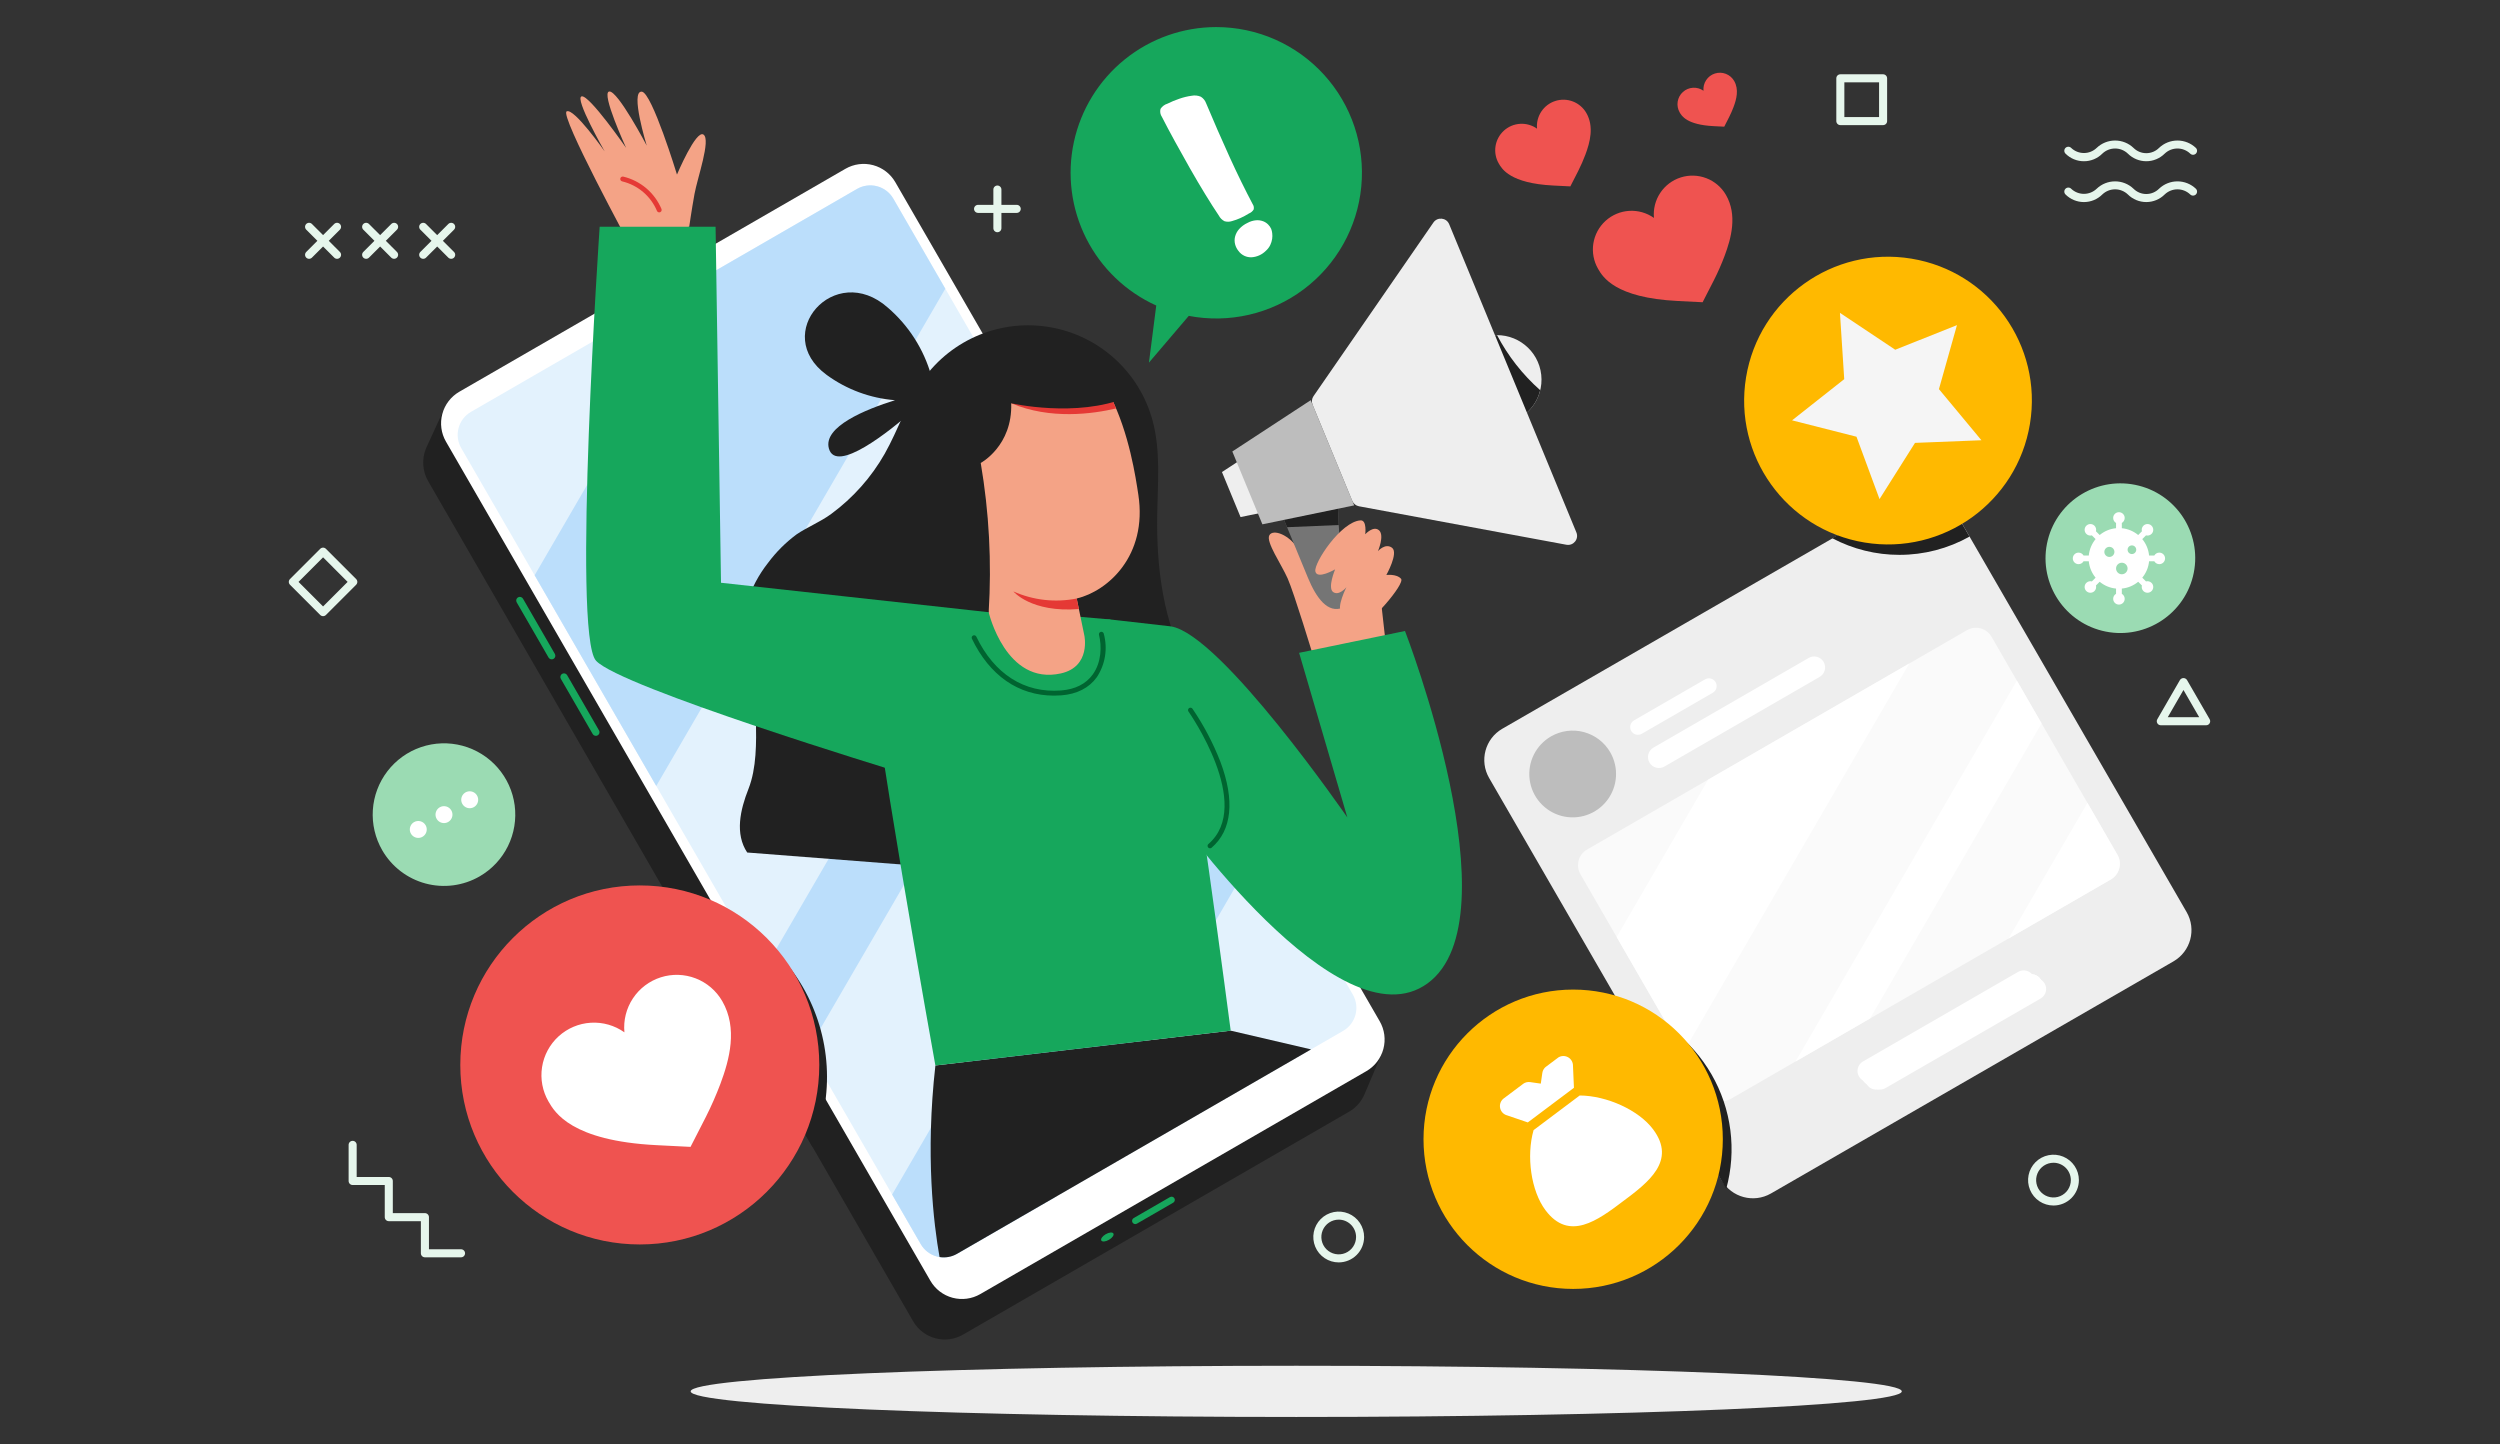 <svg width="554" height="320" viewBox="0 0 554 320" fill="none" xmlns="http://www.w3.org/2000/svg">
<rect x="0" y="0" width="554" height="320" fill="#333333" stroke="none"/>
<path d="M302.39 236.243C302.255 235.917 302.099 235.601 301.924 235.295L194.581 49.349C193.508 47.49 191.741 46.134 189.668 45.578C187.595 45.023 185.386 45.313 183.527 46.386L100.31 94.437L98.279 90.919L94.467 99.212C93.936 100.434 93.707 101.766 93.801 103.095C93.895 104.424 94.308 105.71 95.006 106.845L202.35 292.792C203.423 294.65 205.191 296.007 207.264 296.562C209.337 297.118 211.546 296.827 213.404 295.754L298.962 246.351C300.498 245.466 301.7 244.1 302.382 242.464L306.191 233.506L302.39 236.243Z" fill="#212121"/>
<path d="M302.783 237.37L217.224 286.773C215.365 287.846 213.156 288.137 211.083 287.582C209.01 287.026 207.243 285.67 206.169 283.811L98.825 97.865C97.752 96.006 97.461 93.797 98.017 91.724C98.572 89.65 99.928 87.883 101.787 86.809L187.346 37.406C189.205 36.333 191.414 36.042 193.487 36.598C195.56 37.154 197.327 38.51 198.4 40.369L305.745 226.315C306.818 228.174 307.109 230.383 306.553 232.456C305.998 234.529 304.642 236.297 302.783 237.37Z" fill="white"/>
<path d="M135.013 70.986C134.928 70.986 134.844 70.958 134.777 70.906C134.709 70.854 134.66 70.781 134.638 70.699C134.615 70.616 134.621 70.529 134.654 70.45C134.686 70.371 134.744 70.305 134.818 70.262L156.502 57.741C156.546 57.716 156.595 57.699 156.645 57.693C156.696 57.686 156.747 57.689 156.796 57.703C156.846 57.716 156.892 57.739 156.932 57.77C156.973 57.801 157.007 57.84 157.032 57.884C157.058 57.928 157.074 57.977 157.081 58.027C157.087 58.078 157.084 58.129 157.071 58.178C157.057 58.228 157.035 58.274 157.004 58.314C156.973 58.355 156.934 58.389 156.89 58.414L135.206 70.934C135.148 70.968 135.081 70.986 135.013 70.986Z" fill="#EF5350"/>
<path d="M299.788 220.404L197.961 44.02C196.336 41.205 192.737 40.24 189.922 41.866L104.364 91.269C101.55 92.895 100.586 96.494 102.211 99.309L204.038 275.693C205.663 278.508 209.262 279.473 212.077 277.848L297.634 228.444C300.449 226.819 301.413 223.219 299.788 220.404Z" fill="#E3F2FD"/>
<path d="M279.901 185.962L233.773 265.323L212.073 277.853C210.721 278.631 209.115 278.842 207.608 278.438C206.101 278.034 204.815 277.049 204.034 275.698L197.698 264.719L261.751 154.517L279.901 185.962ZM145.427 174.175L209.48 63.977L197.96 44.021C197.178 42.67 195.893 41.685 194.385 41.281C192.878 40.877 191.272 41.088 189.92 41.867L157.28 60.714L118.473 127.483L145.427 174.175ZM243.179 122.347L233.192 105.048L169.139 215.246L179.126 232.546L243.179 122.347Z" fill="#BBDEFB"/>
<path d="M272.725 228.395L207.284 236.11C205.034 255.97 206.904 271.261 208.203 278.56C209.536 278.777 210.904 278.526 212.074 277.849L290.532 232.546L272.725 228.395Z" fill="#212121"/>
<path d="M122.663 146.01C122.478 146.117 122.258 146.146 122.051 146.09C121.845 146.035 121.669 145.9 121.562 145.714L114.496 133.475C114.443 133.383 114.408 133.282 114.395 133.176C114.381 133.071 114.388 132.965 114.415 132.862C114.443 132.76 114.49 132.664 114.555 132.58C114.619 132.496 114.7 132.425 114.791 132.373C114.977 132.266 115.197 132.237 115.403 132.292C115.61 132.347 115.786 132.482 115.893 132.667L122.959 144.907C123.012 144.999 123.047 145.1 123.06 145.206C123.074 145.311 123.067 145.417 123.04 145.52C123.012 145.622 122.965 145.718 122.9 145.802C122.836 145.886 122.755 145.957 122.663 146.01ZM132.742 161.854L125.676 149.615C125.624 149.523 125.553 149.443 125.469 149.378C125.385 149.314 125.289 149.266 125.187 149.239C125.084 149.212 124.978 149.205 124.873 149.218C124.768 149.232 124.666 149.267 124.575 149.32C124.483 149.373 124.402 149.443 124.338 149.527C124.273 149.611 124.226 149.707 124.198 149.81C124.171 149.912 124.164 150.019 124.178 150.124C124.192 150.229 124.226 150.33 124.279 150.422L131.345 162.662C131.452 162.847 131.628 162.982 131.835 163.037C132.041 163.092 132.261 163.063 132.447 162.956C132.539 162.904 132.62 162.833 132.684 162.75C132.749 162.666 132.797 162.57 132.825 162.467C132.852 162.365 132.86 162.258 132.846 162.153C132.833 162.048 132.798 161.946 132.745 161.854H132.742ZM260.245 265.54C260.15 265.376 259.994 265.256 259.811 265.207C259.628 265.158 259.433 265.184 259.268 265.278L251.222 269.925C251.058 270.02 250.938 270.176 250.889 270.359C250.84 270.542 250.865 270.738 250.96 270.902C251.055 271.066 251.211 271.185 251.394 271.234C251.577 271.283 251.772 271.258 251.936 271.163L259.983 266.517C260.147 266.422 260.267 266.266 260.316 266.083C260.366 265.9 260.34 265.704 260.245 265.54ZM245.032 273.499C244.292 273.927 243.852 274.55 244.049 274.896C244.247 275.242 245.006 275.168 245.746 274.741C246.487 274.313 246.926 273.69 246.729 273.344C246.532 272.998 245.772 273.072 245.032 273.499Z" fill="#16A75C"/>
<path d="M211.112 87.27C209.858 87.693 208.574 88.018 207.269 88.241C207.36 89.182 207.375 90.129 207.313 91.072L211.112 87.27Z" fill="#16A75C"/>
<path d="M206.368 83.244C204.707 77.388 201.363 72.15 196.751 68.179C184.968 57.728 170.729 73.986 183.19 83.079C187.623 86.315 192.869 88.256 198.342 88.684C191.799 90.728 182.383 94.554 183.676 99.365C185.228 105.136 197.266 95.416 202.203 91.127C202.656 88.103 204.125 85.323 206.368 83.244Z" fill="#212121"/>
<path d="M204.625 191.949L165.581 188.917C162.824 184.777 164.029 179.466 165.855 174.838C167.68 170.211 167.606 164.547 167.519 159.573C167.411 153.478 165.993 149.219 164.893 143.222C163.701 136.729 166.111 129.945 170.184 124.752C171.978 122.331 174.123 120.191 176.546 118.401C178.997 116.747 181.785 115.666 184.201 113.885C189.038 110.325 193.072 105.788 196.042 100.568C199.107 95.152 200.984 89.066 204.611 84.009C207.756 79.623 212.079 76.218 217.079 74.187C222.08 72.156 227.553 71.583 232.865 72.534C238.177 73.485 243.111 75.921 247.097 79.561C251.082 83.2 253.955 87.894 255.384 93.099C257.228 99.817 256.562 106.923 256.44 113.888C256.23 125.742 257.75 137.957 263.484 148.333L204.625 191.949Z" fill="#212121"/>
<path d="M259.465 138.805L246.062 137.277L211.852 137.427L192.558 142.499C192.575 154.528 207.28 236.11 207.28 236.11L272.722 228.395C272.722 228.395 264.178 162.942 259.465 138.805Z" fill="#16A75C"/>
<path d="M220.78 135.255L211.856 137.428C211.856 137.428 229.186 153.118 237.569 150.506C245.952 147.893 246.067 137.278 246.067 137.278L239.441 136.701L220.78 135.255Z" fill="#16A75C"/>
<path d="M219.088 135.666L212.797 116.433C212.797 116.433 202.787 121.517 200.757 113.038C198.951 105.483 207.202 103.737 211.709 106.777C211.709 106.777 200.775 81.043 223.617 75.69C246.458 70.336 251.102 101.997 252.26 109.656C254.301 123.143 245.509 130.98 238.598 132.627L240.293 140.835C240.293 140.835 241.805 147.734 235.087 149.23C222.874 151.951 219.088 135.666 219.088 135.666Z" fill="#F4A386"/>
<path d="M210.54 113.051C210.582 113.05 210.623 113.045 210.663 113.036C210.737 113.019 210.807 112.988 210.868 112.944C210.93 112.9 210.983 112.845 211.023 112.781C211.063 112.717 211.091 112.645 211.103 112.571C211.116 112.496 211.114 112.42 211.097 112.346C210.925 111.59 210.574 110.886 210.074 110.293C209.574 109.701 208.939 109.237 208.222 108.94C207.506 108.644 206.729 108.523 205.956 108.589C205.183 108.655 204.438 108.906 203.782 109.319C203.658 109.404 203.572 109.533 203.542 109.679C203.511 109.825 203.539 109.978 203.619 110.105C203.698 110.231 203.824 110.322 203.969 110.358C204.115 110.393 204.268 110.371 204.397 110.296C204.897 109.98 205.465 109.788 206.054 109.738C206.643 109.687 207.236 109.778 207.782 110.004C208.329 110.23 208.813 110.584 209.194 111.036C209.575 111.488 209.843 112.025 209.973 112.601C210.002 112.73 210.075 112.844 210.178 112.926C210.281 113.008 210.409 113.052 210.54 113.051Z" fill="#16A75C"/>
<path d="M238.598 132.629C233.871 133.572 228.969 133.024 224.567 131.06C224.567 131.06 228.473 135.812 239.077 134.964L238.598 132.629Z" fill="#E53935"/>
<path d="M244.915 85.687L224.082 89.365C232.753 93.037 242.166 91.729 247.33 90.506C246.632 88.848 245.825 87.239 244.915 85.687Z" fill="#E53935"/>
<path d="M206.219 92.791C206.219 92.791 207.547 77.725 224.018 74.244C240.49 70.763 249.688 88.076 249.688 88.076C238.525 92.66 224.081 89.365 224.081 89.365C224.401 98.81 217.33 102.593 217.33 102.593C219.189 113.512 219.78 124.61 219.089 135.665C219.089 135.665 203.816 124.878 199.329 115.826C194.842 106.773 206.219 92.791 206.219 92.791Z" fill="#212121"/>
<path d="M152.732 50.231C152.732 50.231 153.25 46.607 153.896 43.014C154.542 39.42 157.566 30.972 155.896 29.826C154.225 28.681 150.018 38.685 150.018 38.685C150.018 38.685 144.478 20.515 142.227 20.313C139.559 20.073 143.319 32.27 143.319 32.27C143.319 32.27 136.884 20.012 135.002 20.276C133.119 20.539 138.749 32.77 138.749 32.77C138.749 32.77 130.602 21.012 128.903 21.354C127.205 21.696 133.994 33.549 133.994 33.549C133.994 33.549 127.182 23.835 125.572 24.682C123.962 25.529 139.662 54.443 139.662 54.443L152.732 50.231Z" fill="#F4A386"/>
<path d="M219.088 135.666L159.776 129.14L158.572 50.241H132.888C132.888 50.241 126.723 140.53 132.078 146.414C137.433 152.299 198.762 170.95 198.762 170.95L219.088 135.666Z" fill="#16A75C"/>
<path d="M287.915 122.013C285.764 118.394 282.018 117.147 281.272 118.644C280.526 120.142 283.91 124.963 285.338 128.168C286.766 131.373 291.047 145.52 291.047 145.52L306.994 141.832L305.896 132.033L287.915 122.013Z" fill="#F4A386"/>
<path d="M259.465 138.805C270.599 140.544 298.573 181.15 298.573 181.15L287.883 144.667L311.345 139.828C311.345 139.828 336.02 203.525 316.363 217.904C296.706 232.283 259.461 179.257 259.461 179.257L259.465 138.805Z" fill="#16A75C"/>
<path d="M332.81 93.927C338.222 93.336 342.13 88.469 341.539 83.056C340.948 77.644 336.082 73.735 330.67 74.326C325.258 74.916 321.35 79.783 321.941 85.196C322.531 90.609 327.398 94.518 332.81 93.927Z" fill="#EEEEEE"/>
<path d="M331.745 74.268C330.314 74.266 328.899 74.577 327.601 75.178C326.303 75.78 325.151 76.658 324.227 77.751C326.31 82.704 329.07 87.344 332.428 91.538C333.009 92.26 333.627 92.973 334.281 93.647C334.696 93.539 335.104 93.404 335.502 93.244C336.934 92.652 338.207 91.73 339.215 90.553C340.224 89.376 340.94 87.978 341.306 86.471C337.408 83.014 334.169 78.88 331.745 74.268Z" fill="#212121"/>
<path d="M281.526 97.576L270.786 104.605L274.904 114.582L287.474 111.987L281.526 97.576Z" fill="#EEEEEE"/>
<path d="M284.192 114.354C284.192 114.354 287.935 123.42 289.815 127.977C291.695 132.534 294.245 136.034 297.601 134.651C300.226 133.565 299.067 130.643 297.729 125.11C296.423 119.706 296.476 109.87 296.476 109.87L284.192 114.354Z" fill="#757575"/>
<path d="M285.213 116.827L296.659 116.344C296.461 112.802 296.476 109.868 296.476 109.868L284.192 114.354L285.213 116.827Z" fill="#212121"/>
<path d="M290.457 88.678L273.083 100.049L279.745 116.19L300.08 111.993L290.457 88.678Z" fill="#BDBDBD"/>
<path d="M291.076 87.784C290.691 88.341 290.614 89.056 290.873 89.683L299.665 110.988C299.924 111.614 300.482 112.068 301.149 112.191L347.114 120.717C348.673 121.007 349.933 119.454 349.328 117.988L321.137 49.687C320.532 48.221 318.544 48.009 317.643 49.314L291.076 87.784Z" fill="#EEEEEE"/>
<path d="M301.48 115.314C297.155 115.596 291.093 124.759 291.486 126.631C291.878 128.502 295.871 126.16 295.871 126.16C295.871 126.16 294.125 130.29 295.434 131.204C296.744 132.117 298.367 130.123 298.367 130.123C298.367 130.123 296.126 134.538 297.244 135.664C298.362 136.789 301.48 133.866 301.48 133.866C301.48 133.866 300.445 137.742 301.838 138.238C303.232 138.734 311.468 129.374 310.47 128.251C309.471 127.128 307.215 127.417 307.215 127.417C307.215 127.417 309.971 122.507 308.473 121.385C306.976 120.263 305.354 122.136 305.354 122.136C305.354 122.136 306.851 118.656 305.604 117.525C304.356 116.395 302.533 118.392 302.533 118.392C302.533 118.392 302.967 115.216 301.48 115.314Z" fill="#F4A386"/>
<path d="M146.084 47.066C145.976 47.066 145.871 47.034 145.782 46.974C145.693 46.914 145.623 46.829 145.582 46.73C144.9 45.114 143.848 43.682 142.512 42.547C141.175 41.412 139.59 40.607 137.885 40.197C137.814 40.183 137.746 40.155 137.685 40.114C137.625 40.073 137.573 40.021 137.534 39.96C137.494 39.898 137.467 39.83 137.455 39.758C137.442 39.686 137.444 39.612 137.461 39.541C137.477 39.47 137.508 39.403 137.551 39.344C137.593 39.285 137.648 39.236 137.71 39.198C137.773 39.161 137.842 39.136 137.915 39.126C137.987 39.116 138.06 39.121 138.131 39.139C140.004 39.589 141.746 40.473 143.215 41.719C144.684 42.966 145.839 44.54 146.588 46.316C146.622 46.398 146.636 46.488 146.627 46.576C146.618 46.665 146.587 46.75 146.538 46.825C146.488 46.899 146.421 46.96 146.343 47.002C146.264 47.044 146.176 47.066 146.087 47.066H146.084Z" fill="#E53935"/>
<path d="M233.558 154.151C225.714 154.151 219.295 149.716 215.362 141.521C215.31 141.393 215.309 141.25 215.36 141.121C215.41 140.992 215.507 140.887 215.632 140.828C215.757 140.769 215.9 140.759 216.032 140.801C216.163 140.844 216.274 140.935 216.341 141.056C220.336 149.38 227.002 153.628 235.106 153.007C238.259 152.767 240.632 151.572 242.159 149.455C244.116 146.739 244.154 143.142 243.537 140.678C243.502 140.538 243.524 140.39 243.599 140.266C243.673 140.143 243.793 140.054 243.933 140.019C244.073 139.984 244.221 140.006 244.344 140.08C244.468 140.154 244.557 140.274 244.592 140.414C245.041 142.044 245.135 143.751 244.868 145.421C244.6 147.09 243.977 148.683 243.04 150.09C241.341 152.446 238.626 153.829 235.188 154.09C234.639 154.131 234.095 154.151 233.558 154.151Z" fill="#006430"/>
<path d="M268.141 187.985C268.03 187.985 267.922 187.952 267.831 187.888C267.739 187.825 267.67 187.735 267.631 187.631C267.593 187.527 267.587 187.414 267.615 187.306C267.642 187.199 267.702 187.102 267.787 187.03C277.846 178.36 263.511 157.881 263.364 157.675C263.28 157.558 263.247 157.412 263.271 157.27C263.295 157.128 263.375 157.001 263.493 156.918C263.61 156.835 263.756 156.801 263.898 156.826C264.04 156.85 264.166 156.929 264.25 157.047C266.747 160.72 268.823 164.662 270.438 168.8C273.667 177.385 272.998 183.973 268.498 187.853C268.399 187.939 268.272 187.986 268.141 187.985Z" fill="#006430"/>
<path d="M347.988 41.303L344.2 41.112C334.666 40.632 332.82 37.436 332.126 36.232C331.456 35.073 331.204 33.719 331.409 32.396C331.615 31.073 332.267 29.86 333.257 28.958C334.247 28.057 335.516 27.521 336.852 27.44C338.189 27.359 339.513 27.738 340.605 28.513C340.479 27.18 340.814 25.844 341.552 24.727C342.29 23.61 343.389 22.779 344.664 22.372C345.94 21.965 347.316 22.007 348.565 22.49C349.813 22.974 350.859 23.869 351.529 25.029C353.279 28.06 352.336 31.564 351.319 34.278C350.849 35.521 350.314 36.739 349.716 37.926L347.988 41.303Z" fill="#EF5350"/>
<path d="M382.091 28.072L379.733 27.953C373.799 27.654 372.651 25.665 372.218 24.916C371.802 24.195 371.645 23.352 371.773 22.529C371.901 21.706 372.307 20.951 372.923 20.391C373.539 19.83 374.328 19.496 375.159 19.446C375.991 19.395 376.815 19.63 377.494 20.112C377.416 19.282 377.624 18.451 378.084 17.756C378.543 17.06 379.227 16.543 380.02 16.29C380.814 16.037 381.671 16.063 382.448 16.363C383.225 16.664 383.876 17.221 384.293 17.943C385.379 19.829 384.796 22.01 384.162 23.699C383.87 24.473 383.537 25.231 383.165 25.97L382.091 28.072Z" fill="#EF5350"/>
<path d="M377.301 66.976L371.768 66.698C357.84 65.999 355.144 61.327 354.13 59.57C353.153 57.876 352.784 55.898 353.085 53.966C353.386 52.033 354.339 50.262 355.785 48.945C357.231 47.628 359.084 46.846 361.036 46.727C362.988 46.609 364.922 47.161 366.516 48.293C366.333 46.346 366.821 44.394 367.9 42.762C368.979 41.13 370.583 39.917 372.446 39.322C374.309 38.728 376.32 38.789 378.144 39.495C379.968 40.2 381.496 41.509 382.474 43.203C385.03 47.63 383.653 52.748 382.168 56.715C381.482 58.531 380.701 60.31 379.827 62.044L377.301 66.976Z" fill="#EF5350"/>
<path d="M422.1 110.061L332.919 161.486C329.091 163.693 327.781 168.583 329.992 172.408L381.516 261.54C383.727 265.365 388.623 266.677 392.45 264.47L481.632 213.045C485.459 210.838 486.769 205.948 484.558 202.123L433.034 112.991C430.823 109.166 425.928 107.854 422.1 110.061Z" fill="#EEEEEE"/>
<path d="M435.867 139.652L351.687 188.261C349.774 189.366 349.118 191.812 350.223 193.726L378.109 242.03C379.213 243.944 381.659 244.599 383.572 243.494L467.752 194.885C469.665 193.78 470.32 191.334 469.216 189.421L441.33 141.116C440.226 139.202 437.78 138.547 435.867 139.652Z" fill="#FAFAFA"/>
<path d="M356.83 166.709C357.781 168.355 358.222 170.247 358.097 172.145C357.973 174.043 357.289 175.861 356.131 177.369C354.974 178.878 353.395 180.01 351.594 180.621C349.794 181.232 347.852 181.296 346.016 180.804C344.179 180.312 342.53 179.286 341.276 177.856C340.022 176.426 339.221 174.657 338.972 172.771C338.724 170.886 339.041 168.969 339.882 167.263C340.723 165.558 342.05 164.14 343.697 163.189C345.905 161.914 348.529 161.569 350.992 162.229C353.455 162.889 355.555 164.5 356.83 166.709Z" fill="#BDBDBD"/>
<path d="M379.553 153.518L363.819 162.603C363.624 162.716 363.408 162.789 363.185 162.818C362.962 162.848 362.735 162.833 362.517 162.775C362.3 162.716 362.096 162.616 361.917 162.479C361.739 162.342 361.589 162.171 361.476 161.975C361.249 161.581 361.187 161.113 361.305 160.674C361.422 160.234 361.71 159.859 362.104 159.632L377.838 150.547C378.033 150.434 378.249 150.361 378.472 150.331C378.695 150.302 378.922 150.317 379.14 150.375C379.357 150.433 379.561 150.534 379.74 150.671C379.919 150.808 380.069 150.979 380.181 151.175C380.409 151.569 380.47 152.037 380.352 152.477C380.235 152.916 379.947 153.291 379.553 153.518Z" fill="white"/>
<path d="M403.233 150L368.831 169.867C368.555 170.026 368.251 170.13 367.935 170.172C367.619 170.213 367.298 170.192 366.99 170.11C366.683 170.027 366.394 169.885 366.141 169.691C365.889 169.497 365.676 169.255 365.517 168.979C365.196 168.422 365.108 167.76 365.275 167.138C365.441 166.517 365.848 165.987 366.405 165.665L400.807 145.798C401.364 145.476 402.026 145.389 402.647 145.556C403.269 145.722 403.799 146.129 404.12 146.686C404.442 147.243 404.529 147.905 404.363 148.527C404.196 149.148 403.79 149.678 403.233 150Z" fill="white"/>
<path d="M451.363 220.411L416.962 240.278C416.686 240.437 416.382 240.541 416.066 240.582C415.75 240.624 415.429 240.603 415.121 240.52C414.813 240.438 414.525 240.296 414.272 240.102C414.019 239.908 413.807 239.666 413.648 239.39C413.326 238.833 413.239 238.17 413.406 237.549C413.572 236.927 413.979 236.397 414.536 236.075L448.938 216.209C449.495 215.887 450.157 215.8 450.778 215.966C451.4 216.133 451.929 216.539 452.251 217.096C452.573 217.654 452.66 218.316 452.494 218.938C452.327 219.559 451.921 220.089 451.363 220.411Z" fill="white"/>
<path d="M449.659 219.558L415.258 239.424C414.982 239.584 414.678 239.687 414.362 239.729C414.046 239.771 413.725 239.75 413.417 239.667C413.109 239.585 412.821 239.442 412.568 239.248C412.315 239.054 412.103 238.813 411.944 238.537C411.622 237.979 411.535 237.317 411.702 236.696C411.868 236.074 412.275 235.544 412.832 235.222L447.234 215.355C447.791 215.034 448.453 214.947 449.074 215.113C449.696 215.28 450.225 215.686 450.547 216.243C450.869 216.801 450.956 217.463 450.789 218.084C450.623 218.706 450.217 219.236 449.659 219.558Z" fill="white"/>
<path d="M450.511 220.411L416.11 240.278C415.834 240.437 415.53 240.541 415.214 240.582C414.898 240.624 414.577 240.603 414.269 240.52C413.961 240.438 413.673 240.296 413.42 240.102C413.167 239.908 412.955 239.666 412.796 239.39C412.474 238.833 412.387 238.17 412.554 237.549C412.72 236.927 413.126 236.397 413.684 236.075L448.086 216.209C448.643 215.887 449.305 215.8 449.926 215.966C450.548 216.133 451.077 216.539 451.399 217.096C451.721 217.654 451.808 218.316 451.641 218.938C451.475 219.559 451.068 220.089 450.511 220.411Z" fill="white"/>
<path d="M451.363 220.411L416.962 240.278C416.686 240.437 416.381 240.541 416.065 240.582C415.749 240.624 415.428 240.603 415.121 240.52C414.813 240.438 414.524 240.296 414.272 240.102C414.019 239.908 413.807 239.666 413.647 239.39C413.326 238.833 413.239 238.17 413.405 237.549C413.572 236.927 413.978 236.397 414.535 236.075L448.937 216.209C449.494 215.887 450.156 215.8 450.778 215.966C451.399 216.133 451.929 216.539 452.251 217.096C452.572 217.654 452.659 218.316 452.493 218.938C452.326 219.559 451.92 220.089 451.363 220.411Z" fill="white"/>
<path d="M451.363 221.264L416.962 241.131C416.686 241.29 416.381 241.394 416.065 241.435C415.749 241.477 415.428 241.456 415.121 241.374C414.813 241.291 414.524 241.149 414.272 240.955C414.019 240.761 413.807 240.519 413.647 240.243C413.326 239.686 413.239 239.024 413.405 238.402C413.572 237.78 413.978 237.25 414.535 236.929L448.937 217.062C449.494 216.74 450.156 216.653 450.778 216.82C451.399 216.986 451.929 217.393 452.251 217.95C452.572 218.507 452.659 219.169 452.493 219.791C452.326 220.412 451.92 220.942 451.363 221.264Z" fill="white"/>
<path d="M452.215 221.264L417.813 241.131C417.537 241.29 417.233 241.394 416.917 241.435C416.601 241.477 416.28 241.456 415.972 241.374C415.665 241.291 415.376 241.149 415.123 240.955C414.871 240.761 414.659 240.519 414.499 240.243C414.178 239.686 414.09 239.024 414.257 238.402C414.423 237.78 414.83 237.25 415.387 236.929L449.789 217.062C450.346 216.74 451.008 216.653 451.629 216.82C452.251 216.986 452.781 217.393 453.102 217.95C453.424 218.507 453.511 219.169 453.345 219.791C453.178 220.412 452.772 220.942 452.215 221.264Z" fill="white"/>
<path d="M420.908 122.956C426.348 122.963 431.699 121.57 436.446 118.911L428.996 106.005L406.028 119.268C410.612 121.695 415.721 122.962 420.908 122.956Z" fill="#212121"/>
<path d="M449.836 93.935C452.697 76.563 440.933 60.167 423.561 57.314C406.189 54.461 389.788 66.231 386.928 83.603C384.068 100.976 395.832 117.372 413.203 120.225C430.575 123.078 446.976 111.308 449.836 93.935Z" fill="#FFB900"/>
<path d="M407.731 69.324L419.98 77.504L433.662 72.05L429.669 86.229L439.083 97.559L424.366 98.142L416.502 110.598L411.397 96.777L397.12 93.147L408.681 84.023L407.731 69.324Z" fill="#F5F5F5"/>
<path d="M84.705 188.419C83.143 185.713 82.418 182.604 82.622 179.485C82.827 176.367 83.951 173.379 85.854 170.9C87.756 168.42 90.351 166.561 93.309 165.556C96.269 164.552 99.459 164.448 102.477 165.256C105.495 166.065 108.206 167.751 110.266 170.101C112.327 172.45 113.644 175.358 114.052 178.457C114.46 181.555 113.94 184.705 112.558 187.508C111.176 190.31 108.994 192.64 106.288 194.203C104.491 195.241 102.507 195.914 100.45 196.185C98.393 196.456 96.303 196.319 94.299 195.782C92.294 195.244 90.416 194.318 88.77 193.055C87.124 191.791 85.743 190.216 84.705 188.419Z" fill="#9BDBB3"/>
<path d="M100.012 179.581C100.198 179.902 100.284 180.272 100.26 180.642C100.236 181.013 100.102 181.367 99.876 181.662C99.65 181.956 99.342 182.177 98.99 182.297C98.639 182.416 98.26 182.428 97.901 182.332C97.543 182.236 97.221 182.035 96.976 181.756C96.732 181.476 96.576 181.131 96.527 180.763C96.479 180.395 96.541 180.021 96.706 179.688C96.871 179.355 97.13 179.078 97.452 178.893C97.883 178.645 98.394 178.578 98.874 178.707C99.354 178.836 99.764 179.15 100.012 179.581ZM91.754 182.18C91.432 182.365 91.173 182.642 91.008 182.974C90.844 183.307 90.782 183.681 90.83 184.05C90.878 184.418 91.035 184.763 91.279 185.042C91.524 185.322 91.846 185.522 92.204 185.618C92.563 185.714 92.942 185.702 93.293 185.583C93.645 185.463 93.953 185.242 94.179 184.948C94.405 184.653 94.539 184.298 94.563 183.928C94.587 183.557 94.501 183.188 94.315 182.867C94.066 182.436 93.656 182.122 93.176 181.994C92.696 181.865 92.185 181.932 91.754 182.18ZM105.023 178.854C105.345 178.668 105.604 178.392 105.769 178.059C105.934 177.726 105.996 177.351 105.948 176.983C105.899 176.615 105.743 176.269 105.498 175.989C105.254 175.71 104.931 175.51 104.573 175.413C104.214 175.317 103.835 175.329 103.483 175.449C103.131 175.568 102.823 175.79 102.597 176.084C102.371 176.379 102.237 176.734 102.213 177.105C102.189 177.476 102.276 177.845 102.462 178.167C102.711 178.597 103.119 178.91 103.599 179.04C104.078 179.169 104.589 179.103 105.02 178.856L105.023 178.854Z" fill="white"/>
<path d="M269.524 6C262.144 6.001 254.988 8.531 249.246 13.168C243.505 17.805 239.525 24.27 237.97 31.485C236.415 38.7 237.378 46.23 240.7 52.821C244.022 59.412 249.501 64.665 256.225 67.707L254.604 80.357L263.432 69.997C267.849 70.846 272.394 70.762 276.777 69.751C281.159 68.74 285.282 66.825 288.882 64.128C292.481 61.431 295.477 58.011 297.678 54.089C299.879 50.166 301.236 45.827 301.662 41.349C302.088 36.871 301.574 32.354 300.153 28.086C298.732 23.819 296.435 19.895 293.409 16.567C290.383 13.239 286.696 10.58 282.583 8.761C278.47 6.941 274.022 6.001 269.524 6.001V6Z" fill="#16A75C"/>
<path d="M266.116 21.439C266.653 21.779 267.061 22.287 267.276 22.884C268.108 24.869 268.964 26.869 269.844 28.884C270.724 30.899 271.605 32.877 272.488 34.816C273.371 36.755 274.244 38.602 275.109 40.357C275.973 42.112 276.797 43.732 277.581 45.215C277.705 45.387 277.79 45.585 277.83 45.793C277.87 46.002 277.865 46.216 277.814 46.422C277.573 46.822 277.207 47.131 276.773 47.302C276.163 47.683 275.529 48.024 274.875 48.322C274.267 48.595 273.638 48.821 272.994 48.998C272.462 49.172 271.89 49.181 271.353 49.024C270.814 48.749 270.374 48.312 270.095 47.775C269.208 46.46 268.199 44.879 267.069 43.031C265.939 41.184 264.806 39.26 263.668 37.26C262.53 35.259 261.419 33.269 260.336 31.291C259.252 29.312 258.304 27.523 257.489 25.923C257.309 25.666 257.187 25.373 257.132 25.064C257.077 24.755 257.089 24.438 257.168 24.135C257.528 23.574 258.077 23.161 258.715 22.971C259.557 22.55 260.428 22.188 261.321 21.888C262.215 21.571 263.139 21.346 264.079 21.217C264.765 21.083 265.475 21.161 266.116 21.439ZM273.698 54.133C273.555 53.58 273.552 53.001 273.689 52.447C273.847 51.83 274.15 51.259 274.572 50.782C275.099 50.192 275.742 49.717 276.461 49.386C277.044 49.065 277.687 48.87 278.35 48.811C278.878 48.769 279.409 48.842 279.906 49.026C280.331 49.187 280.715 49.439 281.033 49.763C281.304 50.037 281.526 50.356 281.688 50.706C281.807 51.015 281.885 51.339 281.921 51.669C281.975 52.09 281.971 52.516 281.91 52.935C281.837 53.407 281.696 53.865 281.491 54.295C281.252 54.791 280.914 55.233 280.498 55.595C279.666 56.422 278.565 56.924 277.395 57.01C276.826 57.042 276.258 56.931 275.743 56.687C275.228 56.443 274.782 56.074 274.446 55.613C274.093 55.179 273.838 54.674 273.698 54.133Z" fill="white"/>
<path d="M485.955 127.748C488.198 118.868 482.818 109.856 473.938 107.618C465.057 105.38 456.04 110.765 453.797 119.645C451.554 128.524 456.934 137.537 465.815 139.774C474.695 142.012 483.712 136.628 485.955 127.748Z" fill="#9BDBB3"/>
<g clip-path="url(#clip0)">
<path d="M478.502 122.46C478.03 122.46 477.617 122.717 477.395 123.1H476.235C476.105 121.726 475.56 120.472 474.728 119.465L475.551 118.641C475.975 118.755 476.451 118.645 476.785 118.31C477.284 117.811 477.284 116.999 476.785 116.5C476.287 116.001 475.476 116.001 474.978 116.5C474.644 116.834 474.534 117.309 474.648 117.736L473.824 118.56C472.818 117.727 471.566 117.182 470.195 117.051V115.889C470.576 115.667 470.834 115.254 470.834 114.781C470.834 114.075 470.261 113.501 469.556 113.501C468.851 113.501 468.278 114.075 468.278 114.781C468.278 115.254 468.535 115.667 468.917 115.889V117.051C467.545 117.182 466.293 117.727 465.287 118.56L464.464 117.736C464.577 117.309 464.467 116.834 464.134 116.5C463.635 116.001 462.825 116.001 462.326 116.5C461.828 116.999 461.828 117.811 462.326 118.31C462.661 118.645 463.136 118.755 463.56 118.641L464.383 119.465C463.551 120.472 463.007 121.726 462.876 123.1H461.716C461.495 122.717 461.082 122.46 460.61 122.46C459.905 122.46 459.332 123.034 459.332 123.74C459.332 124.445 459.905 125.019 460.61 125.019C461.082 125.019 461.495 124.762 461.716 124.379H462.876C463.007 125.753 463.551 127.007 464.383 128.014L463.56 128.839C463.134 128.725 462.66 128.835 462.326 129.169C461.828 129.668 461.828 130.48 462.326 130.979C462.825 131.479 463.636 131.477 464.134 130.979C464.467 130.645 464.577 130.17 464.464 129.744L465.287 128.919C466.293 129.753 467.545 130.298 468.917 130.428V131.59C468.535 131.812 468.278 132.225 468.278 132.698C468.278 133.404 468.851 133.978 469.556 133.978C470.261 133.978 470.834 133.404 470.834 132.698C470.834 132.225 470.576 131.812 470.195 131.59V130.428C471.566 130.298 472.818 129.753 473.824 128.919L474.648 129.744C474.534 130.17 474.644 130.645 474.978 130.979C475.475 131.477 476.286 131.479 476.785 130.979C477.284 130.48 477.284 129.668 476.785 129.169C476.451 128.835 475.977 128.725 475.551 128.839L474.728 128.014C475.56 127.007 476.105 125.753 476.235 124.379H477.395C477.617 124.762 478.03 125.019 478.502 125.019C479.207 125.019 479.78 124.445 479.78 123.74C479.78 123.034 479.207 122.46 478.502 122.46ZM467.439 123.42C466.822 123.42 466.321 122.917 466.321 122.3C466.321 121.682 466.822 121.18 467.439 121.18C468.056 121.18 468.557 121.682 468.557 122.3C468.557 122.917 468.056 123.42 467.439 123.42ZM470.195 127.259C469.49 127.259 468.917 126.685 468.917 125.979C468.917 125.273 469.49 124.699 470.195 124.699C470.9 124.699 471.473 125.273 471.473 125.979C471.473 126.685 470.9 127.259 470.195 127.259ZM472.431 122.78C471.903 122.78 471.473 122.349 471.473 121.82C471.473 121.291 471.903 120.86 472.431 120.86C472.96 120.86 473.39 121.291 473.39 121.82C473.39 122.349 472.96 122.78 472.431 122.78Z" fill="white"/>
</g>
<path d="M414.403 225.694L397.889 235.23L446.943 150.833L452.411 160.301L414.403 225.694ZM378.527 172.768L358.256 207.644L373.013 233.206L423.102 147.025L378.527 172.768ZM462.577 177.911L445.112 207.959L467.759 194.889C469.672 193.784 470.328 191.338 469.224 189.425L462.577 177.911Z" fill="white"/>
<path d="M180.094 254.238C182.507 248.564 183.568 242.406 183.193 236.251C182.819 230.095 181.019 224.112 177.936 218.771C174.853 213.431 170.572 208.88 165.429 205.478C160.286 202.076 154.423 199.916 148.303 199.169L180.094 254.238Z" fill="#212121"/>
<path d="M141.778 275.771C163.746 275.771 181.554 257.961 181.554 235.991C181.554 214.02 163.746 196.21 141.778 196.21C119.81 196.21 102.002 214.02 102.002 235.991C102.002 257.961 119.81 275.771 141.778 275.771Z" fill="#EF5350"/>
<path d="M153.022 254.147L145.504 253.768C126.581 252.815 122.919 246.473 121.54 244.084C120.212 241.782 119.711 239.096 120.12 236.47C120.529 233.845 121.823 231.438 123.788 229.649C125.753 227.86 128.27 226.797 130.922 226.636C133.575 226.475 136.202 227.226 138.369 228.764C138.12 226.118 138.783 223.467 140.248 221.25C141.714 219.032 143.893 217.383 146.425 216.576C148.957 215.768 151.689 215.851 154.167 216.81C156.645 217.769 158.721 219.547 160.05 221.849C163.522 227.864 161.651 234.819 159.633 240.205C158.7 242.673 157.638 245.09 156.452 247.446L153.022 254.147Z" fill="white"/>
<path d="M358.949 222.578L382.537 263.442C383.698 259.209 384.006 254.788 383.446 250.436C382.886 246.083 381.468 241.885 379.274 238.084C377.08 234.283 374.154 230.956 370.665 228.294C367.176 225.633 363.194 223.69 358.949 222.578Z" fill="#212121"/>
<path d="M348.614 285.625C366.929 285.625 381.777 270.775 381.777 252.457C381.777 234.139 366.929 219.29 348.614 219.29C330.298 219.29 315.45 234.139 315.45 252.457C315.45 270.775 330.298 285.625 348.614 285.625Z" fill="#FFB900"/>
<g clip-path="url(#clip1)">
<path d="M338.56 248.73L348.785 241.053L348.561 235.927C348.483 235.163 347.999 234.5 347.296 234.192C346.593 233.884 345.779 233.979 345.165 234.44L342.609 236.359C342.157 236.699 341.858 237.204 341.778 237.764L341.44 240.131L339.075 239.793C338.516 239.713 337.948 239.859 337.496 240.198L333.236 243.397C332.622 243.858 332.303 244.614 332.401 245.376C332.499 246.138 332.999 246.789 333.71 247.079L338.56 248.73Z" fill="white"/>
<path d="M350.063 242.759L339.838 250.437C338.199 256.198 339.267 263.897 342.47 268.174C347.716 275.18 354.054 270.421 359.645 266.223C365.237 262.024 371.574 257.266 366.328 250.26C363.126 245.983 356.045 242.798 350.063 242.759Z" fill="white"/>
</g>
<path d="M287.244 314C361.357 314 421.437 311.46 421.437 308.326C421.437 305.193 361.357 302.653 287.244 302.653C213.131 302.653 153.051 305.193 153.051 308.326C153.051 311.46 213.131 314 287.244 314Z" fill="#EEEEEE"/>
<path d="M103.056 277.729C103.057 277.846 103.034 277.962 102.989 278.07C102.944 278.179 102.879 278.277 102.796 278.36C102.713 278.443 102.615 278.508 102.507 278.553C102.399 278.598 102.283 278.621 102.166 278.621H94.157C94.04 278.621 93.924 278.598 93.816 278.553C93.708 278.508 93.61 278.443 93.527 278.36C93.444 278.277 93.379 278.179 93.334 278.07C93.289 277.962 93.266 277.846 93.266 277.729V270.611H86.15C86.033 270.611 85.918 270.588 85.81 270.543C85.702 270.498 85.603 270.432 85.521 270.349C85.439 270.266 85.373 270.167 85.329 270.059C85.284 269.95 85.262 269.834 85.262 269.717V262.6H78.145C78.028 262.6 77.912 262.577 77.804 262.533C77.696 262.488 77.598 262.422 77.515 262.34C77.432 262.257 77.367 262.159 77.322 262.05C77.277 261.942 77.254 261.826 77.254 261.709V253.702C77.254 253.465 77.348 253.238 77.516 253.071C77.683 252.904 77.91 252.81 78.147 252.81C78.383 252.81 78.61 252.904 78.778 253.071C78.945 253.238 79.039 253.465 79.039 253.702V260.821H86.157C86.274 260.821 86.389 260.844 86.498 260.888C86.606 260.933 86.704 260.999 86.787 261.082C86.87 261.164 86.935 261.263 86.98 261.371C87.025 261.479 87.047 261.595 87.047 261.712V268.829H94.163C94.281 268.829 94.397 268.852 94.505 268.896C94.613 268.941 94.711 269.007 94.794 269.09C94.877 269.172 94.942 269.27 94.987 269.379C95.032 269.487 95.055 269.603 95.055 269.72V276.838H102.172C102.407 276.84 102.632 276.934 102.798 277.101C102.964 277.268 103.057 277.494 103.056 277.729Z" fill="#E6F6EC"/>
<path d="M461.796 35.73C461.038 35.733 460.286 35.584 459.585 35.294C458.883 35.003 458.247 34.577 457.712 34.039C457.629 33.956 457.563 33.858 457.519 33.749C457.474 33.641 457.451 33.526 457.451 33.408C457.451 33.291 457.474 33.175 457.519 33.067C457.563 32.959 457.629 32.861 457.712 32.778C457.795 32.696 457.893 32.63 458.001 32.585C458.109 32.54 458.225 32.517 458.342 32.517C458.459 32.517 458.575 32.54 458.683 32.585C458.791 32.63 458.889 32.696 458.972 32.778C459.733 33.505 460.744 33.91 461.796 33.91C462.848 33.91 463.859 33.505 464.62 32.778C465.72 31.727 467.183 31.141 468.705 31.141C470.226 31.141 471.689 31.727 472.789 32.778C473.54 33.526 474.555 33.945 475.614 33.945C476.673 33.945 477.689 33.526 478.439 32.778C479.539 31.727 481.002 31.141 482.524 31.141C484.045 31.141 485.508 31.727 486.608 32.778C486.776 32.945 486.869 33.172 486.869 33.408C486.869 33.645 486.776 33.871 486.608 34.039C486.441 34.206 486.215 34.3 485.978 34.3C485.742 34.3 485.515 34.206 485.348 34.039C484.587 33.312 483.576 32.907 482.524 32.907C481.472 32.907 480.46 33.312 479.699 34.039C478.615 35.121 477.146 35.728 475.614 35.728C474.083 35.728 472.613 35.121 471.529 34.039C470.768 33.312 469.757 32.907 468.705 32.907C467.653 32.907 466.641 33.312 465.88 34.039C465.345 34.577 464.709 35.003 464.008 35.294C463.307 35.584 462.555 35.733 461.796 35.73ZM465.88 43.087C466.641 42.36 467.653 41.955 468.705 41.955C469.757 41.955 470.768 42.36 471.529 43.087C472.613 44.169 474.083 44.776 475.614 44.776C477.146 44.776 478.615 44.169 479.699 43.087C480.46 42.36 481.472 41.955 482.524 41.955C483.576 41.955 484.587 42.36 485.348 43.087C485.431 43.169 485.529 43.235 485.637 43.28C485.745 43.324 485.861 43.347 485.978 43.347C486.095 43.347 486.211 43.324 486.319 43.28C486.427 43.235 486.526 43.169 486.608 43.087C486.691 43.004 486.757 42.906 486.802 42.797C486.846 42.689 486.869 42.573 486.869 42.456C486.869 42.339 486.846 42.223 486.802 42.115C486.757 42.007 486.691 41.909 486.608 41.826C485.508 40.776 484.045 40.19 482.524 40.19C481.003 40.19 479.54 40.776 478.439 41.826C477.689 42.574 476.673 42.994 475.614 42.994C474.555 42.994 473.539 42.574 472.789 41.826C471.689 40.776 470.226 40.19 468.705 40.19C467.183 40.19 465.721 40.776 464.62 41.826C463.859 42.553 462.848 42.958 461.796 42.958C460.744 42.958 459.733 42.553 458.972 41.826C458.805 41.659 458.578 41.565 458.342 41.565C458.106 41.565 457.879 41.659 457.712 41.826C457.545 41.993 457.451 42.22 457.451 42.456C457.451 42.693 457.545 42.919 457.712 43.087C458.795 44.17 460.264 44.778 461.796 44.778C463.328 44.778 464.797 44.17 465.88 43.087Z" fill="#E6F6EC"/>
<path d="M71.592 136.542C71.475 136.542 71.359 136.519 71.251 136.474C71.142 136.429 71.044 136.364 70.962 136.281L64.261 129.578C64.094 129.411 64 129.184 64 128.948C64 128.712 64.094 128.485 64.261 128.318L70.962 121.616C71.044 121.533 71.142 121.467 71.251 121.422C71.359 121.377 71.475 121.354 71.592 121.354C71.709 121.354 71.825 121.377 71.933 121.422C72.041 121.467 72.139 121.533 72.222 121.616L78.923 128.318C79.09 128.485 79.184 128.712 79.184 128.948C79.184 129.184 79.09 129.411 78.923 129.578L72.222 136.281C72.139 136.364 72.041 136.43 71.933 136.474C71.825 136.519 71.709 136.542 71.592 136.542ZM66.151 128.948L71.592 134.39L77.033 128.948L71.592 123.506L66.151 128.948Z" fill="#E6F6EC"/>
<path d="M417.294 27.724H407.818C407.701 27.724 407.585 27.701 407.477 27.656C407.369 27.612 407.271 27.546 407.188 27.463C407.105 27.381 407.039 27.282 406.995 27.174C406.95 27.066 406.927 26.95 406.927 26.833V17.354C406.927 17.237 406.95 17.122 406.995 17.013C407.039 16.905 407.105 16.807 407.188 16.724C407.271 16.642 407.369 16.576 407.477 16.531C407.585 16.486 407.701 16.463 407.818 16.463H417.294C417.411 16.463 417.527 16.486 417.635 16.531C417.743 16.576 417.842 16.642 417.924 16.724C418.007 16.807 418.073 16.905 418.118 17.013C418.162 17.122 418.185 17.237 418.185 17.354V26.833C418.185 26.95 418.162 27.066 418.118 27.174C418.073 27.282 418.007 27.381 417.924 27.463C417.842 27.546 417.743 27.612 417.635 27.656C417.527 27.701 417.411 27.724 417.294 27.724ZM408.709 25.939H416.403V18.246H408.709V25.939Z" fill="#E6F6EC"/>
<path d="M296.659 279.749C295.545 279.749 294.457 279.418 293.531 278.8C292.605 278.181 291.884 277.302 291.458 276.273C291.032 275.244 290.92 274.112 291.137 273.02C291.355 271.928 291.891 270.925 292.678 270.137C293.465 269.35 294.468 268.814 295.56 268.596C296.652 268.379 297.784 268.491 298.813 268.917C299.842 269.343 300.721 270.064 301.339 270.99C301.958 271.916 302.288 273.005 302.288 274.118C302.287 275.611 301.693 277.042 300.638 278.098C299.582 279.153 298.151 279.747 296.659 279.749ZM296.659 270.27C295.898 270.27 295.154 270.496 294.521 270.919C293.888 271.341 293.395 271.942 293.104 272.646C292.813 273.349 292.736 274.123 292.885 274.869C293.033 275.616 293.4 276.301 293.938 276.84C294.476 277.378 295.162 277.744 295.908 277.893C296.654 278.041 297.428 277.965 298.131 277.674C298.834 277.383 299.435 276.889 299.858 276.256C300.281 275.624 300.507 274.879 300.507 274.118C300.506 273.098 300.1 272.12 299.378 271.398C298.657 270.677 297.679 270.271 296.659 270.27Z" fill="#E6F6EC"/>
<path d="M455.053 267.143C453.939 267.143 452.851 266.813 451.925 266.194C450.999 265.576 450.278 264.696 449.852 263.668C449.426 262.639 449.314 261.507 449.531 260.415C449.749 259.323 450.285 258.319 451.072 257.532C451.859 256.745 452.862 256.208 453.954 255.991C455.046 255.774 456.178 255.885 457.207 256.311C458.236 256.738 459.115 257.459 459.733 258.385C460.352 259.311 460.682 260.4 460.682 261.513C460.681 263.006 460.087 264.437 459.032 265.493C457.976 266.548 456.545 267.142 455.053 267.143ZM455.053 257.665C454.292 257.665 453.548 257.891 452.915 258.314C452.283 258.737 451.79 259.338 451.498 260.041C451.207 260.744 451.131 261.517 451.28 262.264C451.428 263.01 451.794 263.696 452.332 264.234C452.87 264.772 453.556 265.138 454.302 265.287C455.048 265.435 455.822 265.359 456.525 265.068C457.228 264.777 457.829 264.283 458.251 263.651C458.674 263.018 458.9 262.274 458.9 261.513C458.899 260.493 458.493 259.515 457.772 258.794C457.05 258.072 456.073 257.667 455.053 257.665Z" fill="#E6F6EC"/>
<path d="M488.886 160.718H478.833C478.676 160.718 478.523 160.677 478.387 160.599C478.252 160.52 478.139 160.408 478.061 160.272C477.983 160.137 477.941 159.983 477.941 159.827C477.941 159.67 477.983 159.517 478.061 159.381L483.087 150.674C483.172 150.547 483.286 150.442 483.421 150.37C483.556 150.298 483.706 150.26 483.859 150.26C484.012 150.26 484.162 150.298 484.297 150.37C484.431 150.442 484.546 150.547 484.63 150.674L489.658 159.381C489.736 159.517 489.777 159.67 489.777 159.827C489.777 159.983 489.736 160.137 489.657 160.272C489.579 160.408 489.467 160.52 489.331 160.599C489.196 160.677 489.042 160.718 488.886 160.718ZM480.376 158.933H487.342L483.858 152.9L480.376 158.933Z" fill="#E6F6EC"/>
<path d="M75.321 50.895L72.852 53.364L75.321 55.833C75.404 55.916 75.469 56.014 75.514 56.122C75.559 56.23 75.582 56.346 75.582 56.463C75.582 56.58 75.559 56.696 75.514 56.804C75.469 56.912 75.404 57.011 75.321 57.093C75.238 57.176 75.14 57.242 75.032 57.286C74.924 57.331 74.808 57.354 74.691 57.354C74.574 57.354 74.458 57.331 74.35 57.286C74.242 57.242 74.144 57.176 74.061 57.093L71.593 54.624L69.123 57.093C68.956 57.26 68.729 57.354 68.493 57.354C68.256 57.354 68.03 57.26 67.863 57.093C67.695 56.926 67.602 56.7 67.602 56.463C67.602 56.227 67.695 56 67.863 55.833L70.332 53.364L67.863 50.895C67.695 50.728 67.601 50.501 67.601 50.264C67.6 50.028 67.694 49.801 67.861 49.633C68.028 49.466 68.255 49.371 68.492 49.371C68.728 49.371 68.955 49.465 69.123 49.632L71.592 52.1L74.06 49.632C74.227 49.465 74.454 49.371 74.69 49.371C74.927 49.371 75.153 49.465 75.32 49.632C75.487 49.799 75.581 50.025 75.581 50.262C75.581 50.498 75.487 50.725 75.32 50.892L75.321 50.895ZM87.965 49.635C87.797 49.468 87.571 49.374 87.335 49.374C87.099 49.374 86.872 49.468 86.705 49.635L84.236 52.103L81.767 49.635C81.684 49.552 81.586 49.486 81.478 49.441C81.37 49.397 81.254 49.374 81.137 49.374C81.02 49.374 80.904 49.397 80.796 49.441C80.688 49.486 80.59 49.552 80.507 49.635C80.424 49.718 80.359 49.816 80.314 49.924C80.269 50.032 80.246 50.148 80.246 50.265C80.246 50.382 80.269 50.498 80.314 50.606C80.359 50.714 80.424 50.812 80.507 50.895L82.976 53.364L80.507 55.833C80.34 56 80.246 56.227 80.246 56.463C80.246 56.7 80.34 56.926 80.507 57.093C80.674 57.26 80.901 57.354 81.137 57.354C81.373 57.354 81.6 57.26 81.767 57.093L84.236 54.624L86.705 57.093C86.873 57.259 87.099 57.352 87.334 57.351C87.57 57.35 87.796 57.257 87.962 57.09C88.129 56.923 88.222 56.698 88.223 56.462C88.223 56.226 88.13 56 87.965 55.833L85.496 53.364L87.964 50.895C88.047 50.812 88.113 50.714 88.159 50.606C88.204 50.497 88.227 50.381 88.227 50.264C88.227 50.146 88.204 50.03 88.159 49.921C88.114 49.813 88.048 49.714 87.965 49.632V49.635ZM98.14 53.364L100.609 50.895C100.776 50.728 100.87 50.501 100.87 50.265C100.87 50.029 100.776 49.802 100.609 49.635C100.442 49.468 100.215 49.374 99.979 49.374C99.742 49.374 99.516 49.468 99.349 49.635L96.88 52.103L94.41 49.635C94.243 49.468 94.017 49.374 93.78 49.374C93.544 49.374 93.317 49.468 93.15 49.635C92.983 49.802 92.889 50.029 92.889 50.265C92.889 50.501 92.983 50.728 93.15 50.895L95.619 53.364L93.15 55.833C92.983 56 92.889 56.227 92.889 56.463C92.889 56.7 92.983 56.926 93.15 57.093C93.317 57.26 93.544 57.354 93.78 57.354C94.017 57.354 94.243 57.26 94.41 57.093L96.88 54.624L99.349 57.093C99.431 57.176 99.53 57.242 99.638 57.286C99.746 57.331 99.862 57.354 99.979 57.354C100.096 57.354 100.212 57.331 100.32 57.286C100.428 57.242 100.526 57.176 100.609 57.093C100.692 57.011 100.757 56.912 100.802 56.804C100.847 56.696 100.87 56.58 100.87 56.463C100.87 56.346 100.847 56.23 100.802 56.122C100.757 56.014 100.692 55.916 100.609 55.833L98.14 53.364Z" fill="#E6F6EC"/>
<path d="M225.305 45.395H221.914V42.004C221.914 41.767 221.82 41.54 221.653 41.373C221.485 41.205 221.258 41.111 221.022 41.111C220.785 41.111 220.558 41.205 220.391 41.373C220.223 41.54 220.129 41.767 220.129 42.004V45.395H216.739C216.503 45.395 216.276 45.489 216.108 45.657C215.941 45.824 215.847 46.051 215.847 46.288C215.847 46.524 215.941 46.751 216.108 46.919C216.276 47.086 216.503 47.18 216.739 47.18H220.129V50.571C220.129 50.807 220.223 51.034 220.391 51.202C220.558 51.369 220.785 51.463 221.022 51.463C221.258 51.463 221.485 51.369 221.653 51.202C221.82 51.034 221.914 50.807 221.914 50.571V47.18H225.305C225.541 47.18 225.768 47.086 225.936 46.919C226.103 46.751 226.197 46.524 226.197 46.288C226.197 46.051 226.103 45.824 225.936 45.657C225.768 45.489 225.541 45.395 225.305 45.395Z" fill="#E6F6EC"/>
<defs>
<clipPath id="clip0">
<rect width="20.448" height="20.477" fill="white" transform="translate(459.332 113.501)"/>
</clipPath>
<clipPath id="clip1">
<rect width="34.097" height="34.111" fill="white" transform="matrix(0.8 -0.6 0.599 0.8 325.567 249.155)"/>
</clipPath>
</defs>
</svg>
